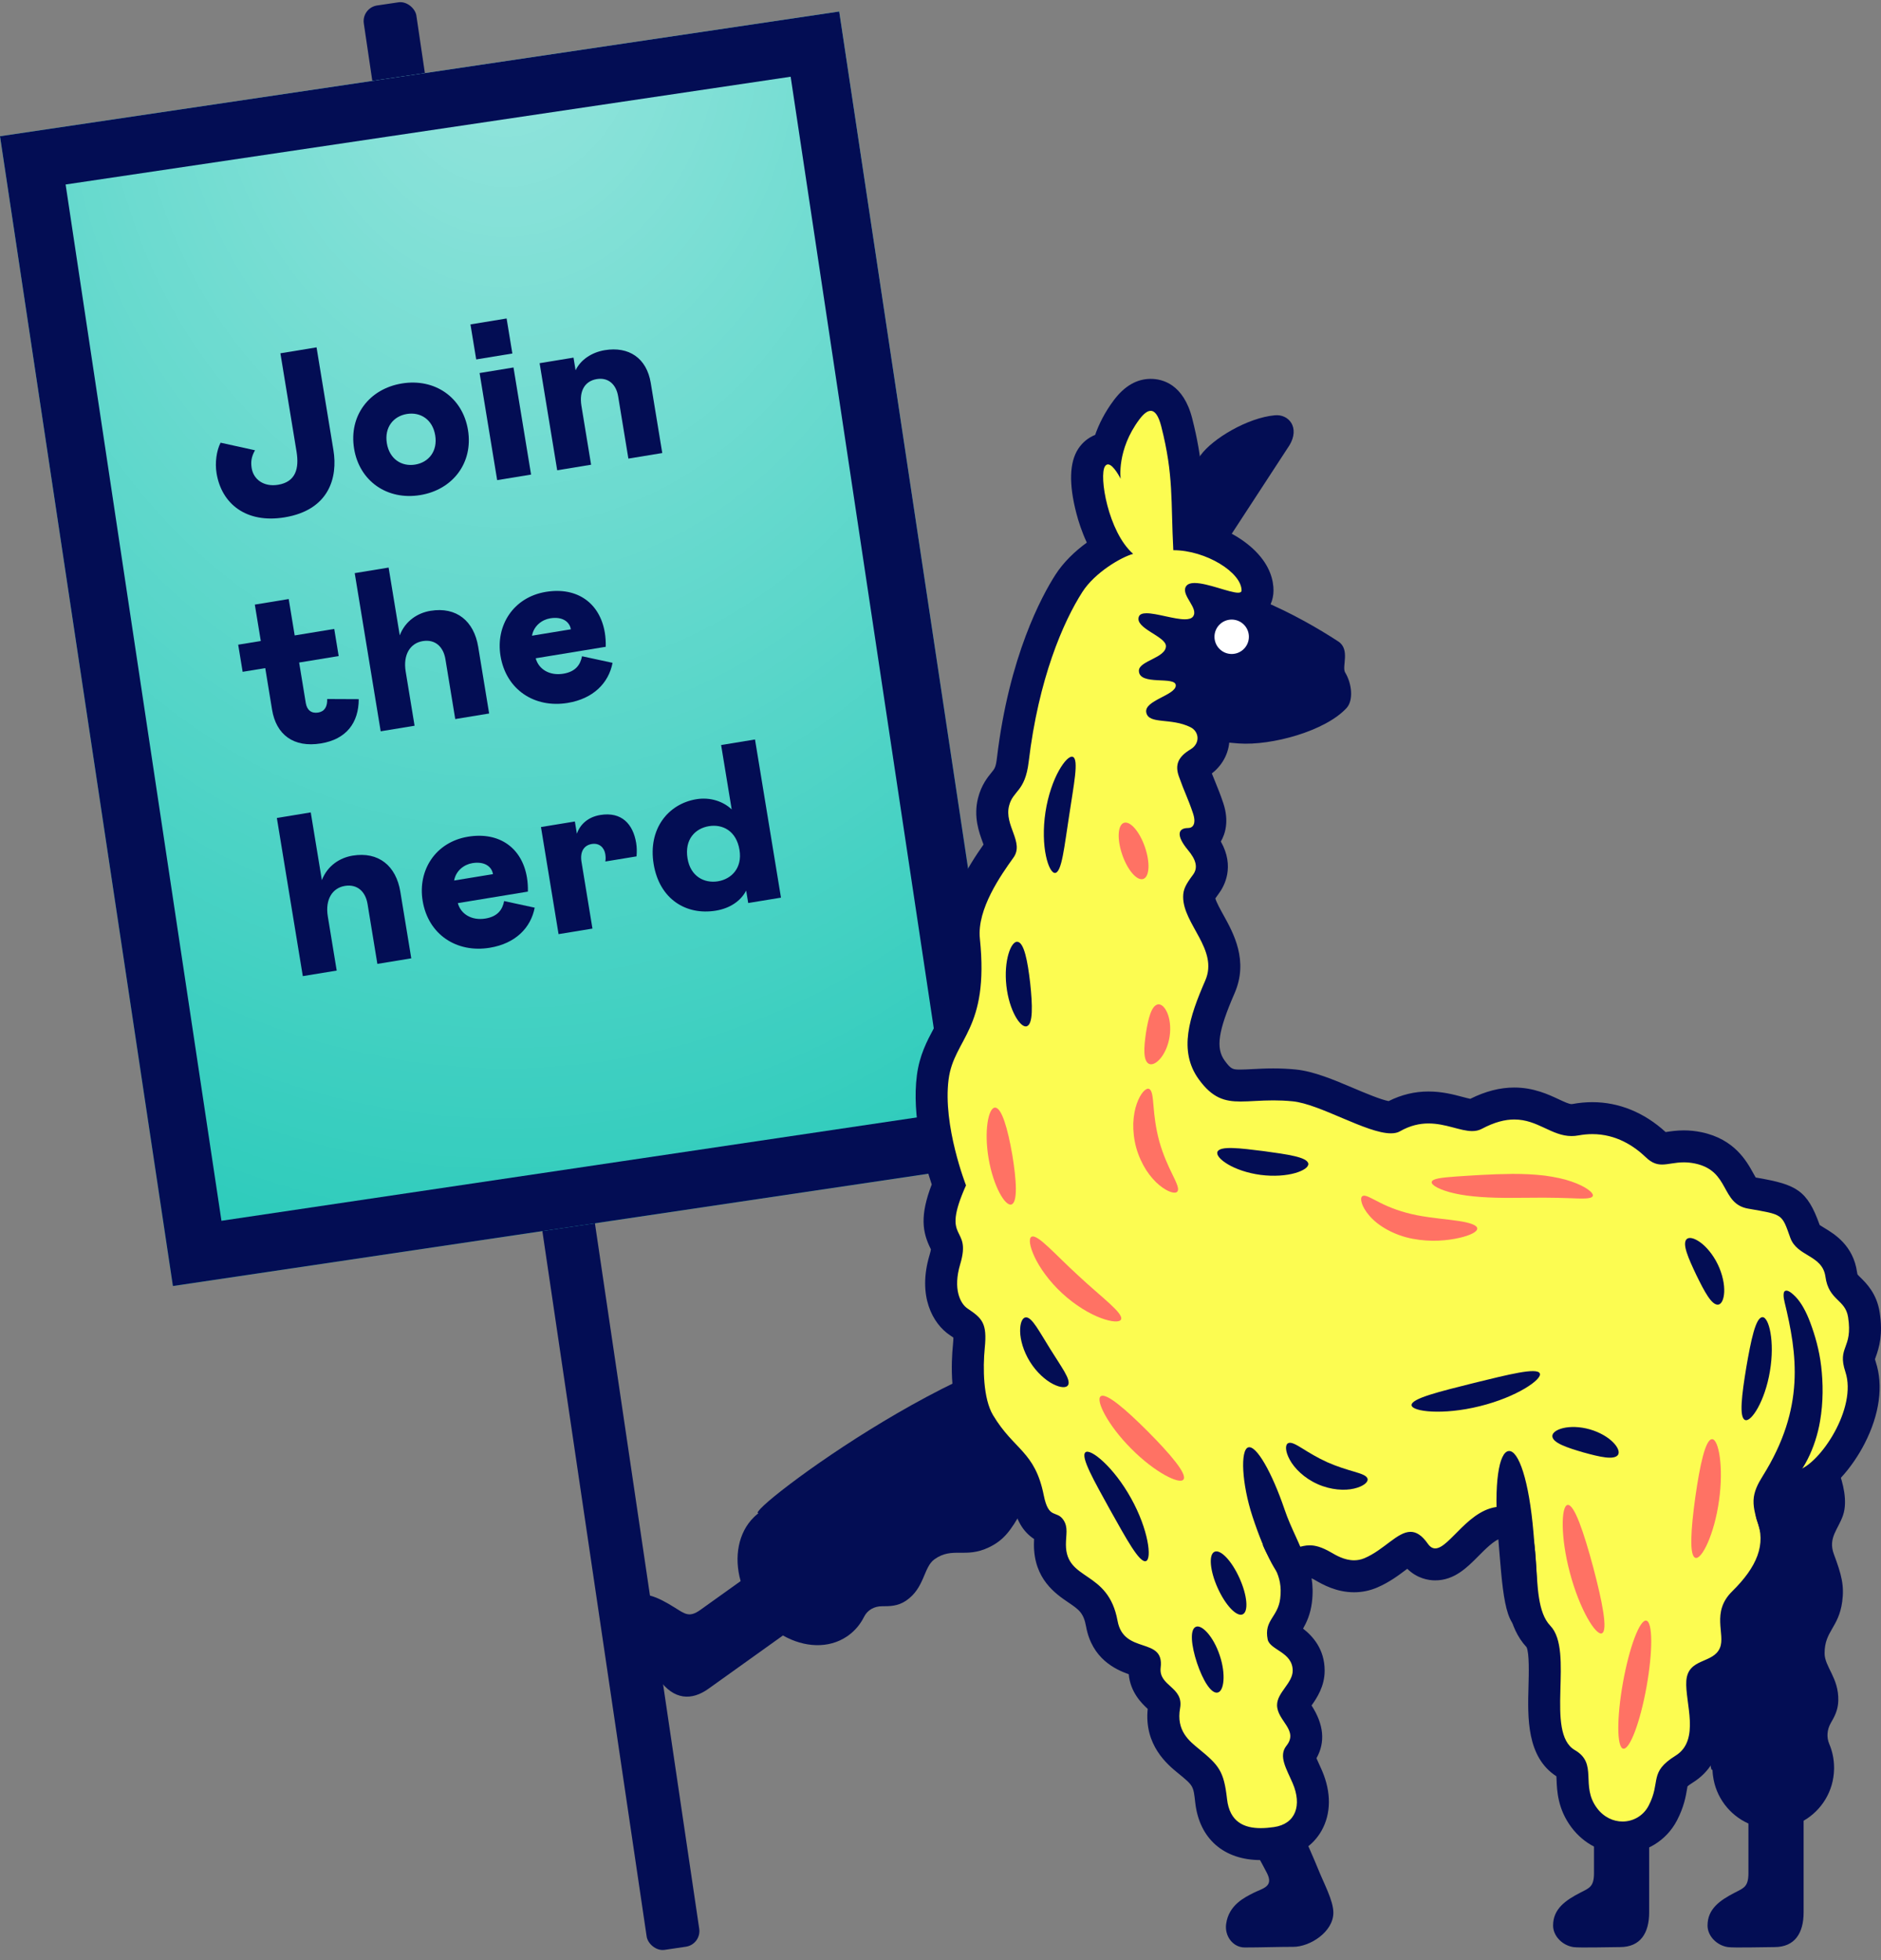 <svg width="119" height="124" viewBox="0 0 119 124" fill="none" xmlns="http://www.w3.org/2000/svg">
<rect x="0" y="0" width="119" height="124" fill="#808080" stroke="none"/>
<rect x="22.87" y="0.492" width="3.362" height="124.348" rx="1" transform="rotate(-8.41 22.87 0.492)" fill="#030D54"/>
<path d="M0 8.619L53.092 0.728L64.031 73.467L10.939 81.359L0 8.619Z" fill="#2CCBBB"/>
<path d="M0 8.619L53.092 0.728L64.031 73.467L10.939 81.359L0 8.619Z" fill="url(#paint0_radial)" fill-opacity="0.5"/>
<path fill-rule="evenodd" clip-rule="evenodd" d="M0 8.619L53.092 0.728L64.031 73.467L10.939 81.359L0 8.619ZM14.01 77.232L59.88 70.414L50.02 4.854L4.151 11.672L14.01 77.232Z" fill="#030D54"/>
<path d="M17.739 22.351L18.76 28.569C18.936 29.641 18.708 30.486 17.593 30.669C16.692 30.817 16.041 30.336 15.923 29.622C15.865 29.264 15.882 28.924 16.133 28.486L13.955 28.007C13.699 28.504 13.59 29.271 13.701 29.942C14.017 31.872 15.574 33.129 18.004 32.73C20.835 32.265 21.376 30.195 21.094 28.479L20.026 21.975L17.739 22.351Z" fill="#030D54"/>
<path d="M26.583 31.322C28.656 30.982 29.946 29.272 29.606 27.2C29.265 25.127 27.497 23.92 25.424 24.26C23.351 24.6 22.061 26.309 22.401 28.382C22.741 30.455 24.51 31.662 26.583 31.322ZM26.266 29.392C25.409 29.533 24.638 29.043 24.474 28.042C24.31 27.041 24.883 26.331 25.741 26.19C26.598 26.049 27.369 26.539 27.533 27.54C27.697 28.541 27.124 29.251 26.266 29.392Z" fill="#030D54"/>
<path d="M30.127 22.739L32.414 22.364L32.05 20.148L29.763 20.524L30.127 22.739ZM30.341 23.6L31.453 30.375L33.598 30.024L32.486 23.248L30.341 23.6Z" fill="#030D54"/>
<path d="M37.395 29.4L36.785 25.684C36.62 24.683 37.039 24.101 37.753 23.983C38.468 23.866 38.979 24.296 39.108 25.082L39.754 29.013L41.898 28.661L41.17 24.23C40.91 22.643 39.776 21.904 38.26 22.153C37.46 22.285 36.742 22.74 36.414 23.425L36.283 22.625L34.138 22.977L35.251 29.752L37.395 29.4Z" fill="#030D54"/>
<path d="M20.308 47.032C21.909 46.769 22.692 45.73 22.696 44.232L20.698 44.223C20.718 44.704 20.534 45.013 20.134 45.078C19.705 45.149 19.42 44.931 19.345 44.474L18.925 41.915L21.426 41.505L21.145 39.789L18.643 40.2L18.265 37.898L16.121 38.25L16.499 40.552L15.069 40.786L15.351 42.502L16.781 42.267L17.212 44.898C17.47 46.47 18.564 47.318 20.308 47.032Z" fill="#030D54"/>
<path d="M26.228 45.913L25.665 42.483C25.489 41.41 25.957 40.688 26.744 40.559C27.53 40.429 28.05 40.917 28.179 41.703L28.801 45.491L30.945 45.139L30.253 40.922C29.986 39.292 28.881 38.373 27.237 38.643C26.45 38.772 25.649 39.255 25.29 40.195L24.585 35.907L22.441 36.259L24.084 46.265L26.228 45.913Z" fill="#030D54"/>
<path d="M35.636 42.622C34.779 42.763 34.08 42.349 33.891 41.646L38.322 40.919C38.33 40.609 38.309 40.304 38.265 40.033C37.958 38.16 36.524 37.118 34.537 37.444C32.479 37.782 31.348 39.568 31.665 41.498C32.017 43.642 33.824 44.813 35.911 44.471C37.54 44.203 38.507 43.208 38.753 41.934L36.821 41.517C36.717 42.048 36.423 42.493 35.636 42.622ZM34.812 39.117C35.555 38.995 36.033 39.313 36.115 39.813L33.656 40.217C33.772 39.581 34.297 39.201 34.812 39.117Z" fill="#030D54"/>
<path d="M21.301 61.402L20.738 57.971C20.562 56.899 21.031 56.176 21.817 56.047C22.603 55.918 23.124 56.405 23.253 57.191L23.874 60.98L26.019 60.628L25.326 56.411C25.059 54.781 23.954 53.861 22.31 54.131C21.524 54.26 20.722 54.744 20.363 55.684L19.659 51.396L17.515 51.748L19.157 61.754L21.301 61.402Z" fill="#030D54"/>
<path d="M30.71 58.111C29.852 58.252 29.153 57.838 28.964 57.135L33.396 56.407C33.404 56.098 33.383 55.793 33.338 55.521C33.031 53.649 31.597 52.607 29.61 52.933C27.552 53.271 26.421 55.057 26.738 56.986C27.09 59.131 28.897 60.302 30.984 59.959C32.614 59.692 33.581 58.697 33.827 57.423L31.894 57.006C31.79 57.537 31.496 57.982 30.71 58.111ZM29.885 54.605C30.628 54.483 31.106 54.801 31.188 55.302L28.73 55.705C28.845 55.07 29.37 54.69 29.885 54.605Z" fill="#030D54"/>
<path d="M34.224 52.322L35.337 59.098L37.481 58.746L36.789 54.529C36.683 53.886 36.939 53.477 37.439 53.395C37.911 53.318 38.224 53.618 38.293 54.033C38.316 54.176 38.328 54.335 38.296 54.502L40.269 54.178C40.296 53.895 40.292 53.602 40.247 53.33C40.052 52.144 39.333 51.337 37.975 51.56C37.16 51.694 36.685 52.197 36.495 52.742L36.369 51.971L34.224 52.322Z" fill="#030D54"/>
<path d="M45.286 57.612C46.201 57.462 46.871 56.985 47.206 56.343L47.335 57.129L49.408 56.789L47.765 46.782L45.621 47.134L46.29 51.208C45.767 50.707 44.941 50.416 44.055 50.562C42.268 50.855 40.988 52.445 41.352 54.661C41.715 56.877 43.399 57.922 45.286 57.612ZM45.421 55.755C44.564 55.895 43.684 55.453 43.496 54.309C43.296 53.094 43.991 52.407 44.849 52.267C45.706 52.126 46.584 52.554 46.784 53.77C46.971 54.913 46.279 55.614 45.421 55.755Z" fill="#030D54"/>
<path fill-rule="evenodd" clip-rule="evenodd" d="M74.784 32.24C74.837 30.991 75.255 29.767 75.962 28.792C76.715 27.754 78.929 26.427 80.654 26.273C81.078 26.231 81.471 26.411 81.682 26.743C81.926 27.128 81.891 27.643 81.584 28.158L77.045 35.117C76.897 35.344 76.669 35.502 76.404 35.56C76.401 35.561 76.398 35.562 76.395 35.562C75.951 35.656 75.506 35.453 75.285 35.057C74.925 34.41 74.738 33.357 74.784 32.24Z" fill="#030D54"/>
<path fill-rule="evenodd" clip-rule="evenodd" d="M69.975 43.124C69.975 43.124 71.25 46.531 78.372 47.035C80.458 47.182 83.856 46.247 85.191 44.791C85.633 44.308 85.532 43.253 85.101 42.546C84.874 42.173 85.44 41.088 84.66 40.578C82.182 38.96 77.576 36.48 74.205 36.83" fill="#030D54"/>
<path fill-rule="evenodd" clip-rule="evenodd" d="M100.843 113.42V118.489C100.843 119.363 100.561 119.437 99.981 119.736C99.029 120.226 98.255 120.77 98.255 121.818C98.255 122.478 98.84 123.082 99.553 123.183C99.922 123.235 101.947 123.181 102.491 123.181C103.785 123.181 104.333 122.287 104.333 120.986V113.42H100.843Z" fill="#030D54"/>
<path fill-rule="evenodd" clip-rule="evenodd" d="M77.387 113.433C77.387 113.433 79.722 117.649 80.158 118.509C80.593 119.37 79.877 119.461 79.296 119.756C78.749 120.034 77.731 120.513 77.57 121.723C77.465 122.506 78.022 123.205 78.739 123.205C79.802 123.205 80.792 123.166 81.817 123.166C82.875 123.166 84.354 122.219 84.354 121.006C84.354 120.239 83.76 119.172 83.364 118.182C82.968 117.193 81.273 113.433 81.273 113.433H77.387Z" fill="#030D54"/>
<path fill-rule="evenodd" clip-rule="evenodd" d="M118.524 86.126C118.968 84.908 113.536 85.338 111.601 87.775C107.451 93 107.874 112.817 108.339 111.947C108.34 111.976 108.342 112.004 108.343 112.032C108.344 112.047 108.345 112.062 108.346 112.078C108.348 112.115 108.351 112.152 108.354 112.189C108.358 112.23 108.362 112.27 108.367 112.31C108.368 112.32 108.369 112.33 108.371 112.34C108.541 113.693 109.414 114.827 110.613 115.365V118.489C110.613 119.363 110.331 119.437 109.752 119.736C108.8 120.226 108.026 120.77 108.026 121.818C108.026 122.478 108.61 123.082 109.324 123.183C109.693 123.235 111.717 123.181 112.261 123.181C113.555 123.181 114.104 122.287 114.104 120.986V115.188C115.235 114.536 116.003 113.325 116.03 111.932C116.031 111.914 116.032 111.897 116.032 111.88C116.032 111.875 116.032 111.869 116.032 111.864C116.032 111.861 116.032 111.858 116.032 111.854C116.032 111.842 116.031 111.83 116.031 111.818C116.029 111.29 115.921 110.787 115.727 110.33C115.545 109.904 115.59 109.415 115.82 109.013C116.046 108.62 116.285 108.206 116.299 107.58C116.33 106.144 115.431 105.451 115.431 104.591C115.431 103.185 116.319 102.979 116.545 101.336C116.686 100.314 116.502 99.617 116.021 98.331C115.629 97.285 116.303 96.748 116.602 95.85C116.893 94.978 116.609 93.817 116.283 92.98C117.115 92.103 119.599 89.385 118.524 86.126Z" fill="#030D54"/>
<path fill-rule="evenodd" clip-rule="evenodd" d="M76.381 91.047C77.694 90.79 73.401 85.527 70.013 84.98C62.751 83.807 46.939 95.765 47.984 95.731C47.962 95.748 47.941 95.767 47.919 95.784C47.907 95.794 47.895 95.804 47.883 95.814C47.855 95.838 47.826 95.862 47.798 95.887C47.769 95.914 47.739 95.942 47.71 95.97C47.702 95.977 47.695 95.984 47.688 95.992C46.711 96.952 46.423 98.497 46.856 100.027L44.314 101.845C43.604 102.353 43.339 102.11 42.675 101.696C41.585 101.015 40.581 100.545 39.728 101.155C39.191 101.539 39.125 102.484 39.56 103.267C39.786 103.672 41.3 105.695 41.694 106.247C42.634 107.56 43.759 107.597 44.817 106.84L49.533 103.467C50.885 104.236 52.427 104.311 53.581 103.529C53.595 103.519 53.61 103.51 53.624 103.501C53.629 103.498 53.633 103.494 53.637 103.491C53.639 103.489 53.642 103.488 53.645 103.486C53.655 103.479 53.664 103.471 53.674 103.464C54.101 103.154 54.432 102.752 54.663 102.289C54.878 101.857 55.308 101.618 55.802 101.618C56.285 101.618 56.796 101.62 57.315 101.27C58.506 100.466 58.416 99.15 59.116 98.649C60.26 97.832 61.071 98.613 62.572 97.888C63.506 97.435 63.939 96.843 64.636 95.607C65.203 94.601 66.128 94.972 67.076 94.754C67.997 94.542 68.735 93.579 69.179 92.761C70.496 93.094 74.51 94.035 76.381 91.047Z" fill="#030D54"/>
<path fill-rule="evenodd" clip-rule="evenodd" d="M76.62 113.92C76.457 112.454 76.289 112.317 75.201 111.423L75.158 111.387C74.51 110.856 73.305 109.868 73.66 107.89C73.687 107.744 73.69 107.729 73.351 107.422C72.955 107.062 72.293 106.46 72.424 105.373C72.433 105.299 72.433 105.249 72.431 105.218C72.335 105.164 72.123 105.093 71.975 105.044C71.288 104.815 70.008 104.388 69.705 102.72C69.471 101.435 68.895 101.044 68.168 100.55C67.431 100.05 66.422 99.365 66.422 97.717C66.422 97.528 66.433 97.352 66.445 97.184C66.462 96.951 66.468 96.819 66.449 96.752C66.443 96.75 66.437 96.748 66.431 96.745C65.781 96.501 65.296 96.078 65.041 94.804C64.749 93.34 64.273 92.838 63.553 92.079C63.068 91.568 62.518 90.988 61.957 90.054C61.041 88.526 61.218 85.931 61.293 85.172C61.398 84.124 61.37 84.105 60.65 83.626C59.86 83.099 59.158 81.753 59.776 79.694C59.991 78.975 59.916 78.824 59.779 78.55C59.331 77.65 59.243 76.822 60.024 74.959C59.64 73.864 58.67 70.761 59.008 68.159C59.15 67.065 59.565 66.288 59.966 65.538C60.644 64.268 61.345 62.955 60.984 59.488C60.749 57.228 62.468 54.822 63.294 53.665C63.355 53.58 63.231 53.244 63.122 52.948C62.917 52.386 62.635 51.617 62.854 50.741C63.007 50.127 63.304 49.764 63.522 49.498C63.772 49.193 63.969 48.952 64.075 48.066C64.818 41.832 66.802 38.186 67.621 36.908C68.21 35.989 69.196 35.19 70.092 34.664C68.93 32.779 68.414 29.914 69.065 28.939C69.303 28.581 69.672 28.374 70.08 28.37C70.271 27.641 70.627 26.788 71.274 25.924C71.449 25.691 71.982 24.98 72.797 24.98C73.595 24.98 74.15 25.567 74.445 26.725C75.067 29.165 75.108 30.704 75.161 32.653C75.171 33.047 75.182 33.449 75.198 33.878C76.524 34.093 77.852 34.723 78.705 35.577C79.263 36.136 79.557 36.752 79.555 37.358C79.554 37.929 79.132 38.508 78.326 38.508C77.938 38.508 77.492 38.376 76.927 38.207C76.767 38.16 76.585 38.105 76.405 38.056C76.59 38.495 76.693 39.067 76.281 39.615C76.084 39.878 75.695 40.191 74.959 40.191C74.835 40.191 74.705 40.183 74.573 40.168C74.696 40.37 74.772 40.602 74.772 40.875C74.772 41.428 74.498 41.817 74.161 42.102C74.75 42.212 75.394 42.508 75.394 43.364C75.394 44.011 74.97 44.414 74.508 44.706C74.902 44.775 75.337 44.888 75.769 45.104C76.361 45.4 76.744 45.985 76.769 46.63C76.794 47.295 76.446 47.91 75.837 48.275C75.536 48.456 75.486 48.56 75.485 48.562C75.485 48.562 75.477 48.624 75.533 48.783C75.692 49.232 75.825 49.556 75.953 49.869C76.102 50.231 76.256 50.606 76.431 51.133C76.716 51.985 76.514 52.526 76.296 52.829C76.201 52.961 76.086 53.072 75.956 53.16C77.056 54.496 76.632 55.479 76.281 55.948C75.861 56.508 75.861 56.606 75.861 56.741C75.861 57.2 76.177 57.769 76.511 58.372C77.118 59.467 77.874 60.83 77.177 62.433C76.123 64.857 75.729 66.413 76.661 67.695C77.327 68.61 77.794 68.676 78.485 68.676C78.737 68.676 79.006 68.661 79.297 68.646C79.667 68.626 80.088 68.604 80.556 68.604C81.013 68.604 81.447 68.625 81.881 68.668C82.865 68.767 84.064 69.275 85.222 69.766C86.244 70.198 87.402 70.689 87.994 70.689C88.064 70.689 88.093 70.681 88.094 70.681C88.804 70.27 89.559 70.064 90.372 70.064C91.102 70.064 91.747 70.235 92.265 70.372C92.603 70.462 92.922 70.547 93.133 70.547C93.225 70.547 93.257 70.53 93.268 70.524C94.165 70.046 94.993 69.813 95.8 69.813C96.795 69.813 97.566 70.173 98.185 70.463C98.662 70.685 99.038 70.861 99.425 70.861C99.507 70.861 99.589 70.853 99.674 70.838C100.03 70.771 100.388 70.738 100.737 70.738C102.218 70.738 103.633 71.344 104.828 72.492C105.005 72.662 105.074 72.662 105.148 72.662C105.252 72.662 105.397 72.639 105.565 72.614C105.823 72.574 106.145 72.525 106.528 72.525C106.835 72.525 107.134 72.556 107.441 72.62C109.069 72.961 109.649 74.013 110.032 74.709C110.348 75.283 110.446 75.411 110.767 75.467L111.029 75.513C113.153 75.883 113.54 76.071 114.165 77.832L114.211 77.962C114.283 78.166 114.461 78.289 114.878 78.541C115.45 78.885 116.315 79.406 116.485 80.634C116.552 81.109 116.708 81.263 116.992 81.541C117.326 81.868 117.783 82.316 117.915 83.172C118.11 84.425 117.876 85.067 117.705 85.537C117.584 85.871 117.543 85.983 117.705 86.472C118.258 88.137 117.539 89.943 117.061 90.872C116.447 92.064 115.297 93.59 114.074 93.968C112.335 94.505 112.014 95.556 112.083 95.791C112.825 97.645 112.241 99.48 110.296 101.393C109.788 101.893 109.801 102.311 109.871 103.067C109.917 103.551 109.967 104.099 109.742 104.639C109.4 105.46 108.685 105.77 108.211 105.975C107.707 106.193 107.705 106.213 107.692 106.41C107.672 106.692 107.727 107.113 107.787 107.56C107.962 108.881 108.226 110.879 106.543 111.926C105.842 112.362 105.818 112.501 105.731 113.018C105.662 113.427 105.567 113.987 105.195 114.703C104.698 115.656 103.722 116.248 102.647 116.248C101.703 116.248 100.819 115.792 100.223 114.997C99.544 114.093 99.509 113.201 99.483 112.55C99.456 111.849 99.425 111.769 99.125 111.595C97.598 110.712 97.656 108.668 97.71 106.692C97.743 105.495 97.785 104.005 97.348 103.552C96.382 102.548 96.285 100.931 96.192 99.367C96.114 98.054 96.025 96.566 95.365 96.383C95.234 96.347 95.109 96.329 94.984 96.329C94.201 96.329 93.464 97.074 92.815 97.731C92.184 98.368 91.588 98.971 90.798 98.971C90.504 98.971 89.944 98.876 89.499 98.241C89.351 98.03 89.253 97.952 89.215 97.926C89.05 97.967 88.648 98.27 88.378 98.474C87.91 98.827 87.38 99.227 86.718 99.508C86.383 99.651 86.027 99.723 85.663 99.723C84.797 99.723 84.103 99.321 83.73 99.104L83.688 99.08C83.161 98.776 82.931 98.776 82.856 98.776C82.725 98.776 82.585 98.814 82.391 98.866C82.192 98.919 81.96 98.982 81.681 99.016C81.938 99.603 82.112 100.307 81.992 101.267C81.901 102.001 81.603 102.471 81.387 102.814C81.211 103.094 81.15 103.19 81.168 103.382C81.233 103.43 81.329 103.493 81.399 103.539C81.886 103.858 82.791 104.452 82.791 105.694C82.791 106.41 82.414 106.94 82.11 107.366C81.999 107.521 81.814 107.781 81.802 107.875C81.802 107.964 81.959 108.197 82.073 108.367C82.41 108.866 83.11 109.905 82.174 111.075C82.156 111.208 82.377 111.687 82.509 111.973C82.576 112.119 82.645 112.269 82.71 112.42C83.169 113.492 83.176 114.52 82.728 115.316C82.339 116.01 81.631 116.462 80.736 116.59C80.376 116.642 80.056 116.666 79.758 116.666C77.957 116.666 76.814 115.665 76.62 113.92Z" fill="#FCFC51"/>
<path fill-rule="evenodd" clip-rule="evenodd" d="M72.797 23.969C71.921 23.969 71.137 24.422 70.466 25.317C69.897 26.075 69.525 26.826 69.283 27.514C68.861 27.682 68.489 27.98 68.224 28.378C67.653 29.234 67.611 30.615 68.098 32.483C68.223 32.962 68.431 33.63 68.757 34.327C68.01 34.87 67.283 35.561 66.77 36.362C65.913 37.699 63.839 41.504 63.071 47.947C63.001 48.539 62.924 48.633 62.74 48.857C62.493 49.158 62.081 49.661 61.873 50.495C61.578 51.673 61.936 52.65 62.173 53.296C62.189 53.337 62.205 53.383 62.222 53.429C61.269 54.783 59.728 57.178 59.978 59.593C60.307 62.752 59.708 63.874 59.074 65.061C58.651 65.853 58.171 66.751 58.006 68.029C57.67 70.612 58.479 73.533 58.945 74.934C58.191 76.899 58.348 77.944 58.875 79C58.881 79.013 58.888 79.025 58.894 79.038C58.885 79.102 58.863 79.219 58.807 79.403C58.031 81.992 59.013 83.748 60.089 84.466C60.188 84.532 60.261 84.583 60.316 84.622C60.315 84.717 60.309 84.861 60.288 85.071C60.18 86.144 60.044 88.828 61.09 90.573C61.708 91.603 62.324 92.253 62.82 92.775C63.503 93.495 63.815 93.824 64.05 95.002C64.28 96.151 64.703 96.894 65.421 97.365C65.415 97.472 65.411 97.59 65.411 97.717C65.411 99.9 66.781 100.83 67.6 101.386C68.254 101.83 68.552 102.033 68.71 102.901C69.081 104.94 70.566 105.62 71.409 105.919C71.511 107.056 72.222 107.757 72.609 108.113C72.376 110.413 73.862 111.632 74.517 112.169L74.56 112.203C75.497 112.974 75.497 112.974 75.615 114.031C75.868 116.315 77.417 117.677 79.758 117.677C80.105 117.677 80.471 117.649 80.879 117.591C82.093 117.417 83.063 116.785 83.61 115.811C84.215 114.735 84.225 113.389 83.639 112.022C83.571 111.862 83.498 111.704 83.427 111.549C83.384 111.456 83.331 111.341 83.285 111.234C83.857 110.22 83.753 109.099 82.974 107.896C83.302 107.434 83.803 106.692 83.803 105.694C83.803 104.324 83.042 103.505 82.438 103.033C82.656 102.652 82.905 102.116 82.995 101.392C83.069 100.809 83.05 100.299 82.977 99.847C83.031 99.872 83.099 99.907 83.183 99.955L83.222 99.978C83.645 100.223 84.525 100.734 85.663 100.734C86.165 100.734 86.652 100.634 87.113 100.439C87.89 100.109 88.498 99.65 88.987 99.28C89.001 99.27 89.016 99.259 89.03 99.248C89.669 99.876 90.387 99.981 90.799 99.981C92.011 99.981 92.819 99.164 93.534 98.442C93.922 98.049 94.562 97.403 94.933 97.344C95.085 97.785 95.145 98.794 95.183 99.427C95.281 101.074 95.392 102.937 96.578 104.209C96.757 104.6 96.721 105.887 96.7 106.664C96.644 108.669 96.575 111.152 98.464 112.375C98.468 112.446 98.471 112.524 98.474 112.59C98.501 113.285 98.547 114.447 99.414 115.604C100.203 116.656 101.381 117.259 102.647 117.259C104.1 117.259 105.42 116.458 106.092 115.169C106.538 114.313 106.653 113.635 106.728 113.186C106.738 113.13 106.749 113.062 106.759 113.009C106.811 112.965 106.908 112.89 107.078 112.784C109.314 111.393 108.973 108.813 108.789 107.427C108.765 107.244 108.737 107.036 108.719 106.856C109.283 106.609 110.207 106.152 110.676 105.028C110.998 104.256 110.929 103.514 110.878 102.973C110.815 102.301 110.837 102.279 111.005 102.114C113.144 100.01 113.857 97.855 113.129 95.704C113.247 95.517 113.597 95.174 114.373 94.934C115.894 94.464 117.223 92.766 117.96 91.334C118.911 89.487 119.161 87.647 118.665 86.153C118.64 86.077 118.625 86.023 118.618 85.988C118.629 85.955 118.644 85.915 118.656 85.882C118.895 85.226 119.131 84.41 118.915 83.017C118.731 81.829 118.06 81.172 117.7 80.819C117.631 80.751 117.537 80.659 117.515 80.626C117.515 80.626 117.5 80.588 117.487 80.494C117.25 78.789 116.047 78.064 115.4 77.675C115.309 77.62 115.194 77.55 115.119 77.499L115.118 77.494C114.335 75.288 113.633 74.941 111.203 74.517L111.073 74.494C111.024 74.414 110.965 74.308 110.918 74.221C110.503 73.468 109.731 72.066 107.649 71.63C107.273 71.552 106.906 71.513 106.528 71.513C106.068 71.513 105.689 71.572 105.412 71.614C105.4 71.616 105.388 71.618 105.376 71.62C104.021 70.38 102.421 69.727 100.737 69.727C100.327 69.727 99.907 69.766 99.49 69.843C99.466 69.848 99.445 69.85 99.425 69.85C99.263 69.85 98.947 69.702 98.612 69.546C97.94 69.232 97.019 68.802 95.8 68.802C94.893 68.802 93.98 69.036 93.015 69.517C92.881 69.489 92.682 69.437 92.525 69.395C91.95 69.242 91.234 69.053 90.373 69.053C89.499 69.052 88.652 69.257 87.851 69.661C87.351 69.569 86.282 69.117 85.617 68.835C84.389 68.314 83.118 67.776 81.982 67.662C81.514 67.616 81.048 67.593 80.556 67.593C80.061 67.593 79.626 67.616 79.243 67.636C78.952 67.652 78.701 67.665 78.485 67.665C78.004 67.665 77.89 67.665 77.479 67.1C76.904 66.309 77.062 65.234 78.105 62.836C79 60.776 78.035 59.034 77.396 57.882C77.226 57.575 76.956 57.088 76.888 56.837C76.928 56.777 76.991 56.687 77.09 56.554C77.463 56.058 78.132 54.83 77.235 53.237C77.504 52.778 77.774 51.964 77.391 50.813C77.204 50.253 77.044 49.862 76.889 49.484C76.814 49.303 76.743 49.128 76.666 48.931C77.404 48.36 77.815 47.509 77.78 46.591C77.741 45.589 77.157 44.681 76.252 44.215C76.349 43.966 76.406 43.684 76.406 43.364C76.406 42.819 76.194 42.163 75.653 41.688C75.715 41.508 75.757 41.311 75.775 41.098C76.475 40.907 76.885 40.495 77.09 40.222C77.293 39.951 77.422 39.679 77.496 39.413C77.78 39.478 78.053 39.519 78.326 39.519C79.58 39.519 80.564 38.571 80.567 37.36C80.568 36.746 80.37 35.814 79.42 34.863C78.606 34.047 77.426 33.407 76.183 33.064C76.179 32.916 76.175 32.77 76.171 32.625C76.12 30.693 76.074 29.024 75.425 26.475C74.869 24.295 73.54 23.969 72.797 23.969H72.797ZM72.798 25.991C73.067 25.991 73.293 26.297 73.466 26.975C74.261 30.093 74.063 31.676 74.229 34.808C76.29 34.808 78.548 36.221 78.546 37.355C78.545 37.457 78.465 37.497 78.327 37.497C77.79 37.497 76.394 36.884 75.579 36.884C75.303 36.884 75.094 36.954 75.007 37.142C74.748 37.701 75.858 38.495 75.474 39.008C75.38 39.133 75.196 39.18 74.96 39.18C74.283 39.18 73.177 38.797 72.535 38.797C72.29 38.797 72.111 38.853 72.051 39.008C71.764 39.751 73.762 40.253 73.762 40.875C73.762 41.623 72.051 41.808 72.051 42.431C72.051 43.414 74.385 42.741 74.385 43.364C74.385 43.986 72.366 44.312 72.518 45.075C72.674 45.852 74.074 45.386 75.318 46.008C75.866 46.282 75.949 47.029 75.318 47.408C74.54 47.875 74.317 48.374 74.581 49.12C74.937 50.125 75.162 50.519 75.474 51.452C75.693 52.112 75.474 52.385 75.162 52.385C74.521 52.385 74.385 52.852 75.162 53.786C75.663 54.386 75.81 54.893 75.474 55.341C75.007 55.964 74.851 56.274 74.851 56.741C74.851 58.48 77.101 60.075 76.251 62.03C75.251 64.331 74.525 66.474 75.845 68.289C76.704 69.471 77.471 69.687 78.487 69.687C79.073 69.687 79.741 69.615 80.557 69.615C80.932 69.615 81.338 69.63 81.781 69.674C83.51 69.847 86.459 71.7 87.995 71.7C88.219 71.7 88.412 71.661 88.568 71.571C89.219 71.198 89.819 71.075 90.374 71.075C91.468 71.075 92.38 71.557 93.134 71.557C93.35 71.557 93.553 71.518 93.744 71.416C94.561 70.981 95.227 70.824 95.801 70.824C97.284 70.824 98.156 71.872 99.426 71.872C99.566 71.872 99.71 71.859 99.86 71.831C100.166 71.775 100.459 71.749 100.738 71.749C102.25 71.749 103.382 72.504 104.13 73.221C104.499 73.576 104.816 73.673 105.149 73.673C105.546 73.673 105.967 73.535 106.529 73.535C106.742 73.535 106.975 73.555 107.235 73.609C109.461 74.075 108.841 76.156 110.594 76.463C112.806 76.851 112.716 76.774 113.259 78.3C113.693 79.52 115.291 79.375 115.485 80.772C115.696 82.29 116.741 82.191 116.918 83.327C117.232 85.354 116.21 85.172 116.747 86.79C117.505 89.073 115.164 92.573 113.777 93.001C111.427 93.728 110.832 95.383 111.144 96.161C111.758 97.696 111.15 99.135 109.588 100.672C108.235 102.003 109.173 103.381 108.81 104.25C108.384 105.272 106.788 104.872 106.684 106.338C106.589 107.685 107.591 110.084 106.01 111.067C104.278 112.145 105.103 112.692 104.299 114.235C103.963 114.881 103.318 115.237 102.648 115.237C102.067 115.237 101.467 114.969 101.033 114.39C99.959 112.958 101.12 111.58 99.633 110.72C97.719 109.613 99.618 104.449 98.078 102.85C96.477 101.189 98.067 96.082 95.637 95.408C95.411 95.346 95.194 95.318 94.986 95.318C92.969 95.318 91.714 97.959 90.8 97.959C90.632 97.959 90.475 97.871 90.328 97.66C89.946 97.116 89.592 96.911 89.237 96.911C88.399 96.911 87.555 98.054 86.323 98.577C86.098 98.673 85.876 98.711 85.664 98.711C85.041 98.711 84.501 98.381 84.194 98.204C83.612 97.868 83.202 97.764 82.857 97.764C82.303 97.764 81.917 98.031 81.255 98.031C80.899 98.031 80.463 97.954 79.878 97.716C80.396 98.965 81.188 99.558 80.99 101.141C80.843 102.317 79.954 102.494 80.198 103.714C80.335 104.396 81.781 104.506 81.781 105.694C81.781 106.48 80.792 107.079 80.792 107.87C80.792 108.867 82.177 109.454 81.386 110.443C80.863 111.098 81.394 111.914 81.781 112.818C82.375 114.204 81.98 115.391 80.594 115.589C80.317 115.629 80.034 115.655 79.759 115.655C78.725 115.655 77.789 115.281 77.626 113.808C77.428 112.026 77.1 111.673 75.845 110.641C75.243 110.147 74.4 109.497 74.657 108.068C74.901 106.706 73.285 106.685 73.429 105.494C73.668 103.516 71.094 104.704 70.701 102.539C70.11 99.292 67.434 100.055 67.434 97.716C67.434 97.094 67.59 96.628 67.278 96.161C66.847 95.514 66.345 96.161 66.034 94.605C65.472 91.793 64.158 91.755 62.826 89.533C62.201 88.491 62.173 86.549 62.301 85.272C62.456 83.717 62.145 83.406 61.212 82.784C60.745 82.472 60.279 81.539 60.745 79.984C61.509 77.438 59.464 78.676 61.114 74.99C61.114 74.99 59.632 71.218 60.012 68.289C60.351 65.675 62.594 65.176 61.991 59.383C61.796 57.511 63.34 55.341 64.118 54.252C64.807 53.288 63.525 52.23 63.836 50.986C64.086 49.983 64.849 50.128 65.08 48.186C65.706 42.937 67.257 39.352 68.474 37.453C69.265 36.217 70.937 35.244 71.688 35.04C70.105 33.655 69.512 30.093 69.907 29.499C69.963 29.415 70.027 29.38 70.096 29.38C70.444 29.38 70.897 30.291 70.897 30.291C70.897 30.291 70.635 28.463 72.084 26.53C72.346 26.181 72.585 25.991 72.798 25.991Z" fill="#030D54"/>
<path fill-rule="evenodd" clip-rule="evenodd" d="M81.273 95.513C82.075 97.876 83.634 99.513 81.452 99.969C80.93 100.078 80.014 98.302 79.24 95.947C78.552 93.854 78.46 91.721 78.971 91.567C79.482 91.415 80.476 93.167 81.273 95.513Z" fill="#030D54"/>
<path fill-rule="evenodd" clip-rule="evenodd" d="M97.015 96.972C97.297 100.305 97.522 103.102 96.406 103.102C95.141 103.102 95.056 100.495 94.773 97.162C94.491 93.829 94.832 91.852 95.452 91.799C96.07 91.747 96.732 93.639 97.015 96.972Z" fill="#030D54"/>
<path fill-rule="evenodd" clip-rule="evenodd" d="M112.41 99.343C112.196 100.068 111.695 97.951 111.262 96.535C111.102 96.012 110.92 95.478 110.937 94.926C110.955 94.357 111.216 93.863 111.514 93.386C114.222 89.061 113.698 85.664 112.896 82.359C112.823 82.058 112.806 81.749 112.917 81.679C113.028 81.609 113.213 81.652 113.584 82.027C113.955 82.403 114.28 83.01 114.532 83.692C114.813 84.451 115.092 85.376 115.215 86.435C115.339 87.493 115.356 88.676 115.143 89.916C115.003 90.738 114.736 91.578 114.354 92.327C114.161 92.705 113.934 93.065 113.672 93.398C113.394 93.751 113.059 94.034 112.756 94.362C112.494 94.639 112.33 94.867 112.235 95.111C112.139 95.354 112.119 95.626 112.109 95.884C112.117 96.014 112.429 99.28 112.41 99.343Z" fill="#030D54"/>
<path fill-rule="evenodd" clip-rule="evenodd" d="M79.01 40.285C79.01 40.886 78.523 41.374 77.921 41.374C77.32 41.374 76.833 40.886 76.833 40.285C76.833 39.684 77.32 39.197 77.921 39.197C78.523 39.197 79.01 39.684 79.01 40.285Z" fill="white"/>
<path fill-rule="evenodd" clip-rule="evenodd" d="M66.753 55.226C66.548 55.243 66.316 54.836 66.169 54.136C66.022 53.438 65.978 52.447 66.141 51.375C66.305 50.304 66.643 49.371 66.992 48.749C67.341 48.125 67.684 47.805 67.874 47.883C68.266 48.054 67.926 49.661 67.638 51.604C67.333 53.544 67.179 55.179 66.753 55.226Z" fill="#030D54"/>
<path fill-rule="evenodd" clip-rule="evenodd" d="M64.959 64.925C64.569 65.059 63.84 63.939 63.668 62.363C63.491 60.788 63.956 59.536 64.366 59.581C64.788 59.623 65.013 60.798 65.174 62.196C65.323 63.595 65.362 64.792 64.959 64.925Z" fill="#030D54"/>
<path fill-rule="evenodd" clip-rule="evenodd" d="M63.986 76.201C63.591 76.325 62.84 75.046 62.544 73.293C62.244 71.541 62.531 70.085 62.944 70.072C63.367 70.057 63.755 71.398 64.038 73.039C64.314 74.682 64.39 76.076 63.986 76.201Z" fill="#FF7264"/>
<path fill-rule="evenodd" clip-rule="evenodd" d="M67.559 87.647C67.44 87.814 67.079 87.8 66.61 87.557C66.143 87.318 65.585 86.831 65.162 86.155C64.74 85.477 64.548 84.762 64.538 84.238C64.526 83.71 64.672 83.379 64.874 83.346C65.084 83.31 65.311 83.558 65.565 83.932C65.818 84.309 66.11 84.81 66.447 85.353C66.786 85.893 67.108 86.377 67.336 86.769C67.56 87.162 67.683 87.474 67.559 87.647Z" fill="#030D54"/>
<path fill-rule="evenodd" clip-rule="evenodd" d="M82.769 73.623C82.791 73.829 82.48 74.058 81.931 74.214C81.386 74.37 80.602 74.439 79.753 74.329C78.903 74.217 78.164 73.948 77.677 73.657C77.187 73.365 76.946 73.063 77.02 72.871C77.183 72.477 78.452 72.638 79.95 72.826C81.444 73.03 82.713 73.201 82.769 73.623Z" fill="#030D54"/>
<path fill-rule="evenodd" clip-rule="evenodd" d="M100.767 75.663C100.689 75.868 100.105 75.832 99.215 75.8C98.77 75.779 98.239 75.776 97.65 75.769C97.045 75.773 96.388 75.777 95.699 75.781C94.297 75.794 92.971 75.719 92.025 75.5C91.075 75.287 90.532 74.971 90.575 74.774C90.619 74.562 91.203 74.499 92.108 74.432C93.015 74.373 94.261 74.279 95.695 74.266C96.412 74.264 97.108 74.299 97.742 74.376C98.377 74.463 98.949 74.583 99.415 74.748C100.353 75.069 100.839 75.479 100.767 75.663Z" fill="#FF7264"/>
<path fill-rule="evenodd" clip-rule="evenodd" d="M108.708 82.536C108.286 82.593 107.823 81.695 107.312 80.653C106.816 79.605 106.402 78.684 106.709 78.389C106.862 78.251 107.187 78.32 107.568 78.597C107.948 78.872 108.371 79.364 108.677 79.996C108.981 80.629 109.101 81.266 109.08 81.734C109.059 82.205 108.911 82.502 108.708 82.536Z" fill="#030D54"/>
<path fill-rule="evenodd" clip-rule="evenodd" d="M101.34 103.331C100.957 103.485 99.933 101.815 99.323 99.519C98.708 97.224 98.764 95.266 99.173 95.209C99.592 95.147 100.196 96.928 100.787 99.129C101.371 101.331 101.735 103.176 101.34 103.331Z" fill="#FF7264"/>
<path fill-rule="evenodd" clip-rule="evenodd" d="M104.149 102.528C104.561 102.602 104.569 104.475 104.167 106.713C103.766 108.95 103.106 110.703 102.695 110.629C102.283 110.556 102.275 108.682 102.676 106.445C103.078 104.208 103.737 102.454 104.149 102.528Z" fill="#FF7264"/>
<path fill-rule="evenodd" clip-rule="evenodd" d="M86.52 93.567C86.561 93.764 86.259 94.036 85.664 94.174C85.076 94.314 84.201 94.27 83.35 93.889C82.499 93.508 81.884 92.884 81.597 92.352C81.303 91.817 81.305 91.41 81.479 91.309C81.664 91.199 81.978 91.379 82.391 91.634C82.806 91.894 83.339 92.222 83.969 92.507C84.6 92.787 85.201 92.966 85.67 93.103C86.136 93.241 86.479 93.355 86.52 93.567Z" fill="#030D54"/>
<path fill-rule="evenodd" clip-rule="evenodd" d="M97.413 86.887C97.59 87.256 95.957 88.386 93.623 88.96C91.292 89.543 89.32 89.306 89.303 88.897C89.279 88.471 91.085 88.036 93.258 87.49C95.436 86.957 97.235 86.499 97.413 86.887Z" fill="#030D54"/>
<path fill-rule="evenodd" clip-rule="evenodd" d="M72.494 98.762C72.087 98.889 71.256 97.353 70.228 95.519C69.212 93.677 68.346 92.16 68.669 91.881C68.975 91.609 70.448 92.789 71.552 94.782C72.663 96.772 72.887 98.646 72.494 98.762Z" fill="#030D54"/>
<path fill-rule="evenodd" clip-rule="evenodd" d="M77.031 107.079C76.618 107.164 76.097 106.306 75.727 105.205C75.362 104.102 75.265 103.103 75.646 102.923C76.02 102.744 76.766 103.526 77.165 104.726C77.566 105.924 77.438 106.998 77.031 107.079Z" fill="#030D54"/>
<path fill-rule="evenodd" clip-rule="evenodd" d="M74.482 75.386C74.357 75.541 73.897 75.436 73.339 74.974C73.06 74.746 72.774 74.422 72.511 74.022C72.257 73.619 72.031 73.139 71.881 72.607C71.737 72.073 71.684 71.545 71.696 71.068C71.716 70.591 71.794 70.166 71.917 69.827C72.158 69.144 72.499 68.817 72.686 68.886C72.891 68.958 72.926 69.382 72.977 69.979C73.025 70.579 73.113 71.364 73.341 72.203C73.576 73.041 73.904 73.76 74.171 74.299C74.434 74.838 74.621 75.219 74.482 75.386Z" fill="#FF7264"/>
<path fill-rule="evenodd" clip-rule="evenodd" d="M72.685 67.303C72.31 67.105 72.365 66.271 72.497 65.35C72.644 64.432 72.84 63.619 73.257 63.541C73.461 63.511 73.687 63.703 73.846 64.075C74.005 64.443 74.084 64.99 73.994 65.578C73.905 66.166 73.667 66.665 73.406 66.969C73.144 67.276 72.871 67.393 72.685 67.303Z" fill="#FF7264"/>
<path fill-rule="evenodd" clip-rule="evenodd" d="M71.102 52.057C71.498 51.921 72.093 52.604 72.431 53.584C72.77 54.564 72.725 55.469 72.329 55.606C71.934 55.743 71.339 55.059 71 54.079C70.661 53.099 70.707 52.194 71.102 52.057Z" fill="#FF7264"/>
<path fill-rule="evenodd" clip-rule="evenodd" d="M93.457 77.716C93.469 77.923 93.045 78.146 92.323 78.314C91.604 78.476 90.556 78.595 89.372 78.371C88.182 78.147 87.179 77.545 86.649 76.929C86.106 76.312 86.022 75.781 86.189 75.675C86.368 75.553 86.743 75.808 87.319 76.093C87.891 76.385 88.702 76.7 89.661 76.885C90.628 77.07 91.573 77.134 92.28 77.244C92.987 77.351 93.445 77.506 93.457 77.716Z" fill="#FF7264"/>
<path fill-rule="evenodd" clip-rule="evenodd" d="M108.316 91.049C108.729 91.05 109.054 92.803 108.752 94.937C108.456 97.072 107.662 98.669 107.265 98.557C106.856 98.444 106.972 96.753 107.251 94.727C107.539 92.703 107.892 91.045 108.316 91.049Z" fill="#FF7264"/>
<path fill-rule="evenodd" clip-rule="evenodd" d="M111.498 83.33C111.909 83.314 112.293 84.865 111.972 86.754C111.658 88.645 110.788 89.986 110.405 89.836C110.007 89.687 110.194 88.231 110.478 86.504C110.774 84.778 111.073 83.341 111.498 83.33Z" fill="#030D54"/>
<path fill-rule="evenodd" clip-rule="evenodd" d="M74.869 93.602C74.618 93.93 73.053 93.15 71.566 91.651C70.075 90.156 69.303 88.586 69.633 88.337C69.969 88.08 71.226 89.166 72.64 90.583C74.048 92.004 75.128 93.267 74.869 93.602Z" fill="#FF7264"/>
<path fill-rule="evenodd" clip-rule="evenodd" d="M78.616 102.13C78.235 102.302 77.527 101.555 77.035 100.462C76.543 99.369 76.454 98.344 76.836 98.172C77.217 98 77.925 98.747 78.416 99.841C78.909 100.933 78.998 101.959 78.616 102.13Z" fill="#030D54"/>
<path fill-rule="evenodd" clip-rule="evenodd" d="M70.92 83.479C70.831 83.662 70.342 83.646 69.64 83.383C68.941 83.122 68.038 82.595 67.2 81.822C66.363 81.048 65.765 80.191 65.45 79.514C65.131 78.835 65.076 78.35 65.252 78.246C65.628 78.037 66.725 79.339 68.227 80.709C69.713 82.097 71.099 83.087 70.92 83.479Z" fill="#FF7264"/>
<path fill-rule="evenodd" clip-rule="evenodd" d="M102.363 92.038C102.123 92.389 101.2 92.171 100.161 91.883C99.126 91.581 98.227 91.282 98.207 90.857C98.204 90.651 98.455 90.453 98.889 90.348C99.321 90.243 99.936 90.245 100.575 90.427C101.214 90.609 101.738 90.93 102.05 91.246C102.365 91.564 102.473 91.864 102.363 92.038Z" fill="#030D54"/>
<defs>
<radialGradient id="paint0_radial" cx="0" cy="0" r="1" gradientUnits="userSpaceOnUse" gradientTransform="translate(32.015 0.728) rotate(90) scale(80.631 64.031)">
<stop stop-color="white"/>
<stop offset="1" stop-color="white" stop-opacity="0.01"/>
</radialGradient>
</defs>
</svg>
